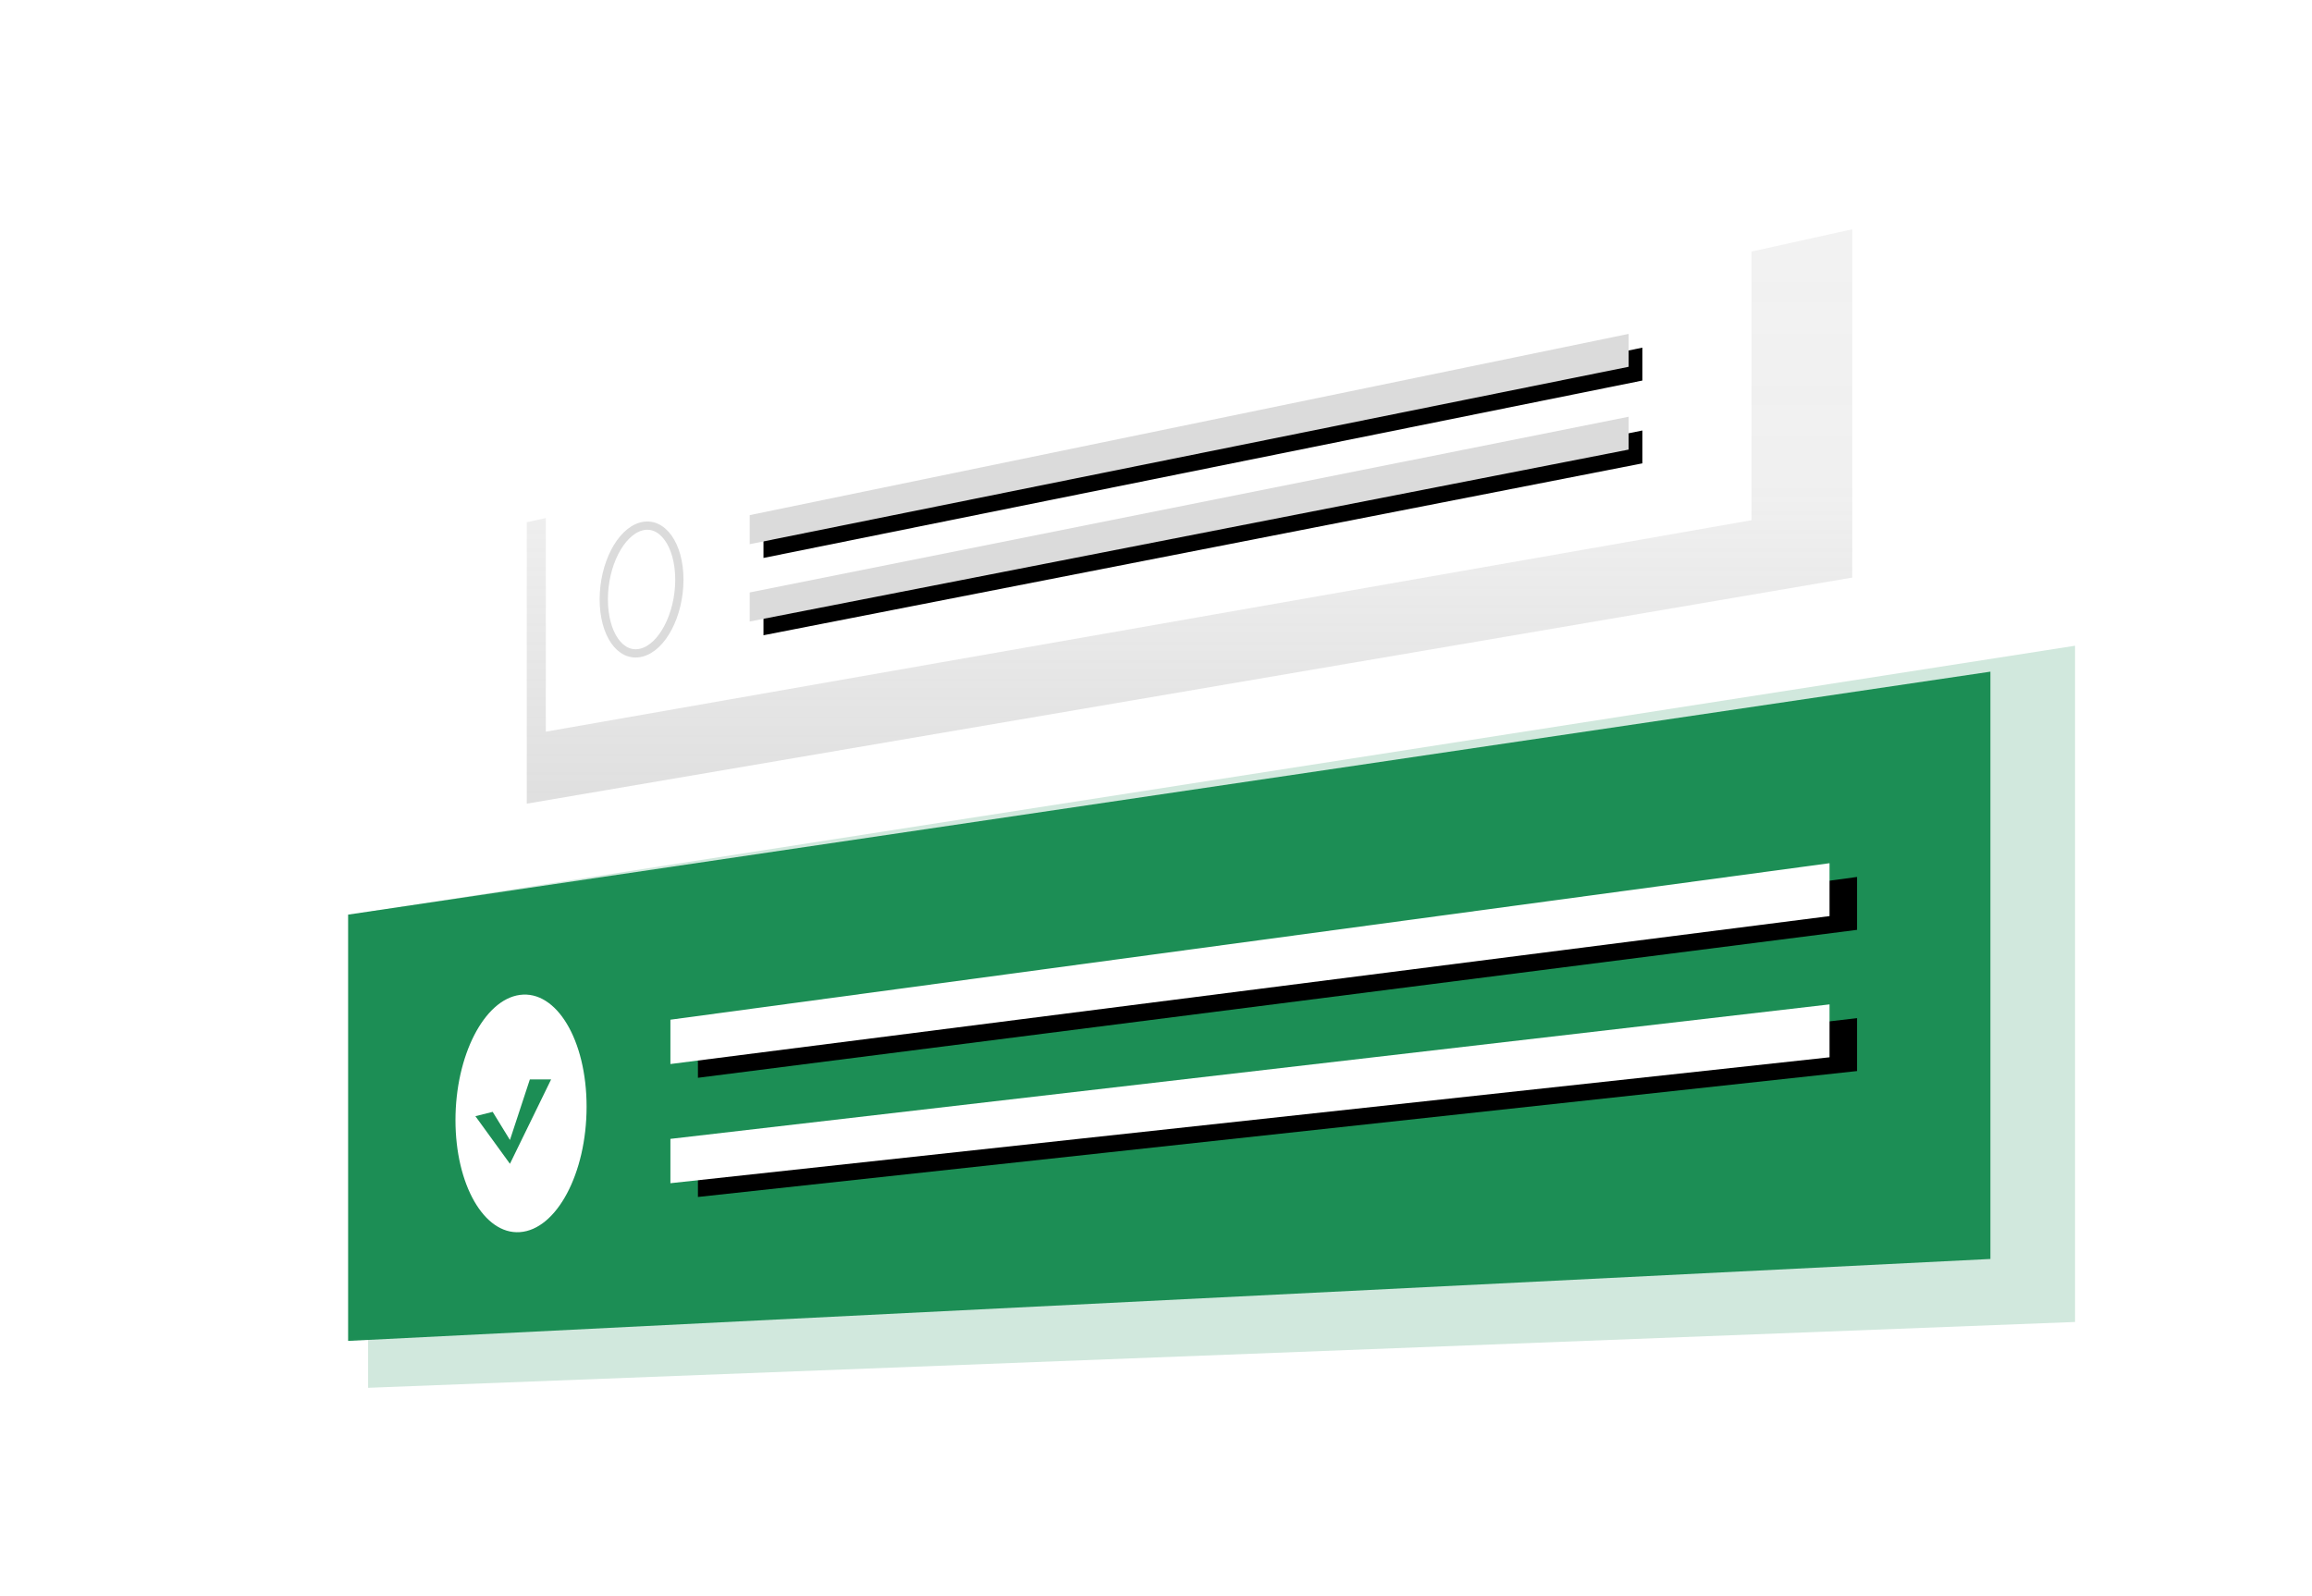 <?xml version="1.0" encoding="UTF-8"?>
<svg width="840px" height="580px" viewBox="0 0 840 580" version="1.1" xmlns="http://www.w3.org/2000/svg" xmlns:xlink="http://www.w3.org/1999/xlink">
    <!-- Generator: Sketch 50.2 (55047) - http://www.bohemiancoding.com/sketch -->
    <title>tasks-illustration@1x</title>
    <desc>Created with Sketch.</desc>
    <defs>
        <filter x="-8.0%" y="-15.6%" width="122.3%" height="133.2%" filterUnits="objectBoundingBox" id="filter-1">
            <feOffset dx="20" dy="4" in="SourceAlpha" result="shadowOffsetOuter1"></feOffset>
            <feGaussianBlur stdDeviation="20" in="shadowOffsetOuter1" result="shadowBlurOuter1"></feGaussianBlur>
            <feColorMatrix values="0 0 0 0 0   0 0 0 0 0   0 0 0 0 0  0 0 0 0.05 0" type="matrix" in="shadowBlurOuter1" result="shadowMatrixOuter1"></feColorMatrix>
            <feMerge>
                <feMergeNode in="shadowMatrixOuter1"></feMergeNode>
                <feMergeNode in="SourceGraphic"></feMergeNode>
            </feMerge>
        </filter>
        <linearGradient x1="49.998%" y1="100%" x2="49.998%" y2="0%" id="linearGradient-2">
            <stop stop-color="#808080" stop-opacity="0.25" offset="0%"></stop>
            <stop stop-color="#808080" stop-opacity="0.12" offset="54%"></stop>
            <stop stop-color="#808080" stop-opacity="0.1" offset="100%"></stop>
        </linearGradient>
        <polygon id="path-3" points="81.599 114.506 81.599 103.948 400.919 38.091 400.919 50.044"></polygon>
        <filter x="-0.8%" y="-3.3%" width="103.1%" height="113.1%" filterUnits="objectBoundingBox" id="filter-4">
            <feOffset dx="5" dy="5" in="SourceAlpha" result="shadowOffsetOuter1"></feOffset>
            <feColorMatrix values="0 0 0 0 0   0 0 0 0 0   0 0 0 0 0  0 0 0 0.03 0" type="matrix" in="shadowOffsetOuter1"></feColorMatrix>
        </filter>
        <polygon id="path-5" points="81.599 142.598 81.599 132.04 400.919 68.193 400.919 80.136"></polygon>
        <filter x="-0.8%" y="-3.4%" width="103.1%" height="113.4%" filterUnits="objectBoundingBox" id="filter-6">
            <feOffset dx="5" dy="5" in="SourceAlpha" result="shadowOffsetOuter1"></feOffset>
            <feColorMatrix values="0 0 0 0 0   0 0 0 0 0   0 0 0 0 0  0 0 0 0.03 0" type="matrix" in="shadowOffsetOuter1"></feColorMatrix>
        </filter>
        <polygon id="path-7" points="117.574 152.078 117.574 135.968 538.711 79.099 538.711 98.322"></polygon>
        <filter x="-1.2%" y="-6.9%" width="104.7%" height="120.6%" filterUnits="objectBoundingBox" id="filter-8">
            <feOffset dx="10" dy="5" in="SourceAlpha" result="shadowOffsetOuter1"></feOffset>
            <feColorMatrix values="0 0 0 0 0   0 0 0 0 0   0 0 0 0 0  0 0 0 0.1 0" type="matrix" in="shadowOffsetOuter1"></feColorMatrix>
        </filter>
        <polygon id="path-9" points="117.574 195.382 117.574 179.272 538.711 130.403 538.711 149.626"></polygon>
        <filter x="-1.2%" y="-7.7%" width="104.7%" height="123.1%" filterUnits="objectBoundingBox" id="filter-10">
            <feOffset dx="10" dy="5" in="SourceAlpha" result="shadowOffsetOuter1"></feOffset>
            <feColorMatrix values="0 0 0 0 0   0 0 0 0 0   0 0 0 0 0  0 0 0 0.1 0" type="matrix" in="shadowOffsetOuter1"></feColorMatrix>
        </filter>
    </defs>
    <g id="design" stroke="none" stroke-width="1" fill="none" fill-rule="evenodd">
        <g id="tasks-illustration">
            <rect id="Rectangle-2" x="0" y="0" width="840" height="580"></rect>
            <g id="tasks-illustration-copy" filter="url(#filter-1)" transform="translate(106, 79)">
                <g id="Group-26" transform="translate(64.789, 0.233)">
                    <polygon id="Shape" fill="url(#linearGradient-2)" fill-rule="nonzero" points="0.596 106.532 0.596 208.795 482.178 126.634 482.178 0.083"></polygon>
                    <polygon id="Shape" fill="#FFFFFF" fill-rule="nonzero" points="7.522 96.581 7.522 182.634 445.57 105.793 445.57 2.528"></polygon>
                    <path d="M56.036,127.405 C56.036,140.197 49.797,152.082 42.173,153.936 C34.549,155.79 28.576,147.106 28.576,134.528 C28.576,121.951 34.628,110.134 42.173,108.065 C49.719,105.997 56.036,114.613 56.036,127.405 Z" id="Shape" stroke="#DBDBDB" stroke-width="3"></path>
                    <g id="Shape" fill-rule="nonzero">
                        <use fill="black" fill-opacity="1" filter="url(#filter-4)" xlink:href="#path-3"></use>
                        <use fill="#DBDBDB" fill-rule="evenodd" xlink:href="#path-3"></use>
                    </g>
                    <g id="Shape" fill-rule="nonzero">
                        <use fill="black" fill-opacity="1" filter="url(#filter-6)" xlink:href="#path-5"></use>
                        <use fill="#DBDBDB" fill-rule="evenodd" xlink:href="#path-5"></use>
                    </g>
                </g>
                <g id="Group-28" transform="translate(0, 151.558)" fill-rule="nonzero">
                    <polygon id="Shape" fill="#1C8E55" opacity="0.2" points="7.738 96.789 7.738 269.724 627.902 245.806 627.902 0.083"></polygon>
                    <polygon id="Shape" fill="#1C8E55" points="597.161 9.501 597.161 222.911 0.479 252.679 0.479 97.785"></polygon>
                    <path d="M87.121,167.572 C87.121,143.325 76.147,125.156 62.865,126.961 C49.847,128.737 39.482,149.091 39.482,172.461 C39.482,195.831 49.847,214.058 62.865,213.16 C76.196,212.243 87.121,191.83 87.121,167.572 Z" id="Shape" fill="#FFFFFF"></path>
                    <g id="Shape">
                        <use fill="black" fill-opacity="1" filter="url(#filter-8)" xlink:href="#path-7"></use>
                        <use fill="#FFFFFF" fill-rule="evenodd" xlink:href="#path-7"></use>
                    </g>
                    <g id="Shape">
                        <use fill="black" fill-opacity="1" filter="url(#filter-10)" xlink:href="#path-9"></use>
                        <use fill="#FFFFFF" fill-rule="evenodd" xlink:href="#path-9"></use>
                    </g>
                    <polygon id="Shape" fill="#1C8E55" points="46.723 171.028 52.999 169.455 59.274 179.678 66.51 157.668 74.232 157.668 59.274 188.327"></polygon>
                </g>
            </g>
        </g>
    </g>
</svg>